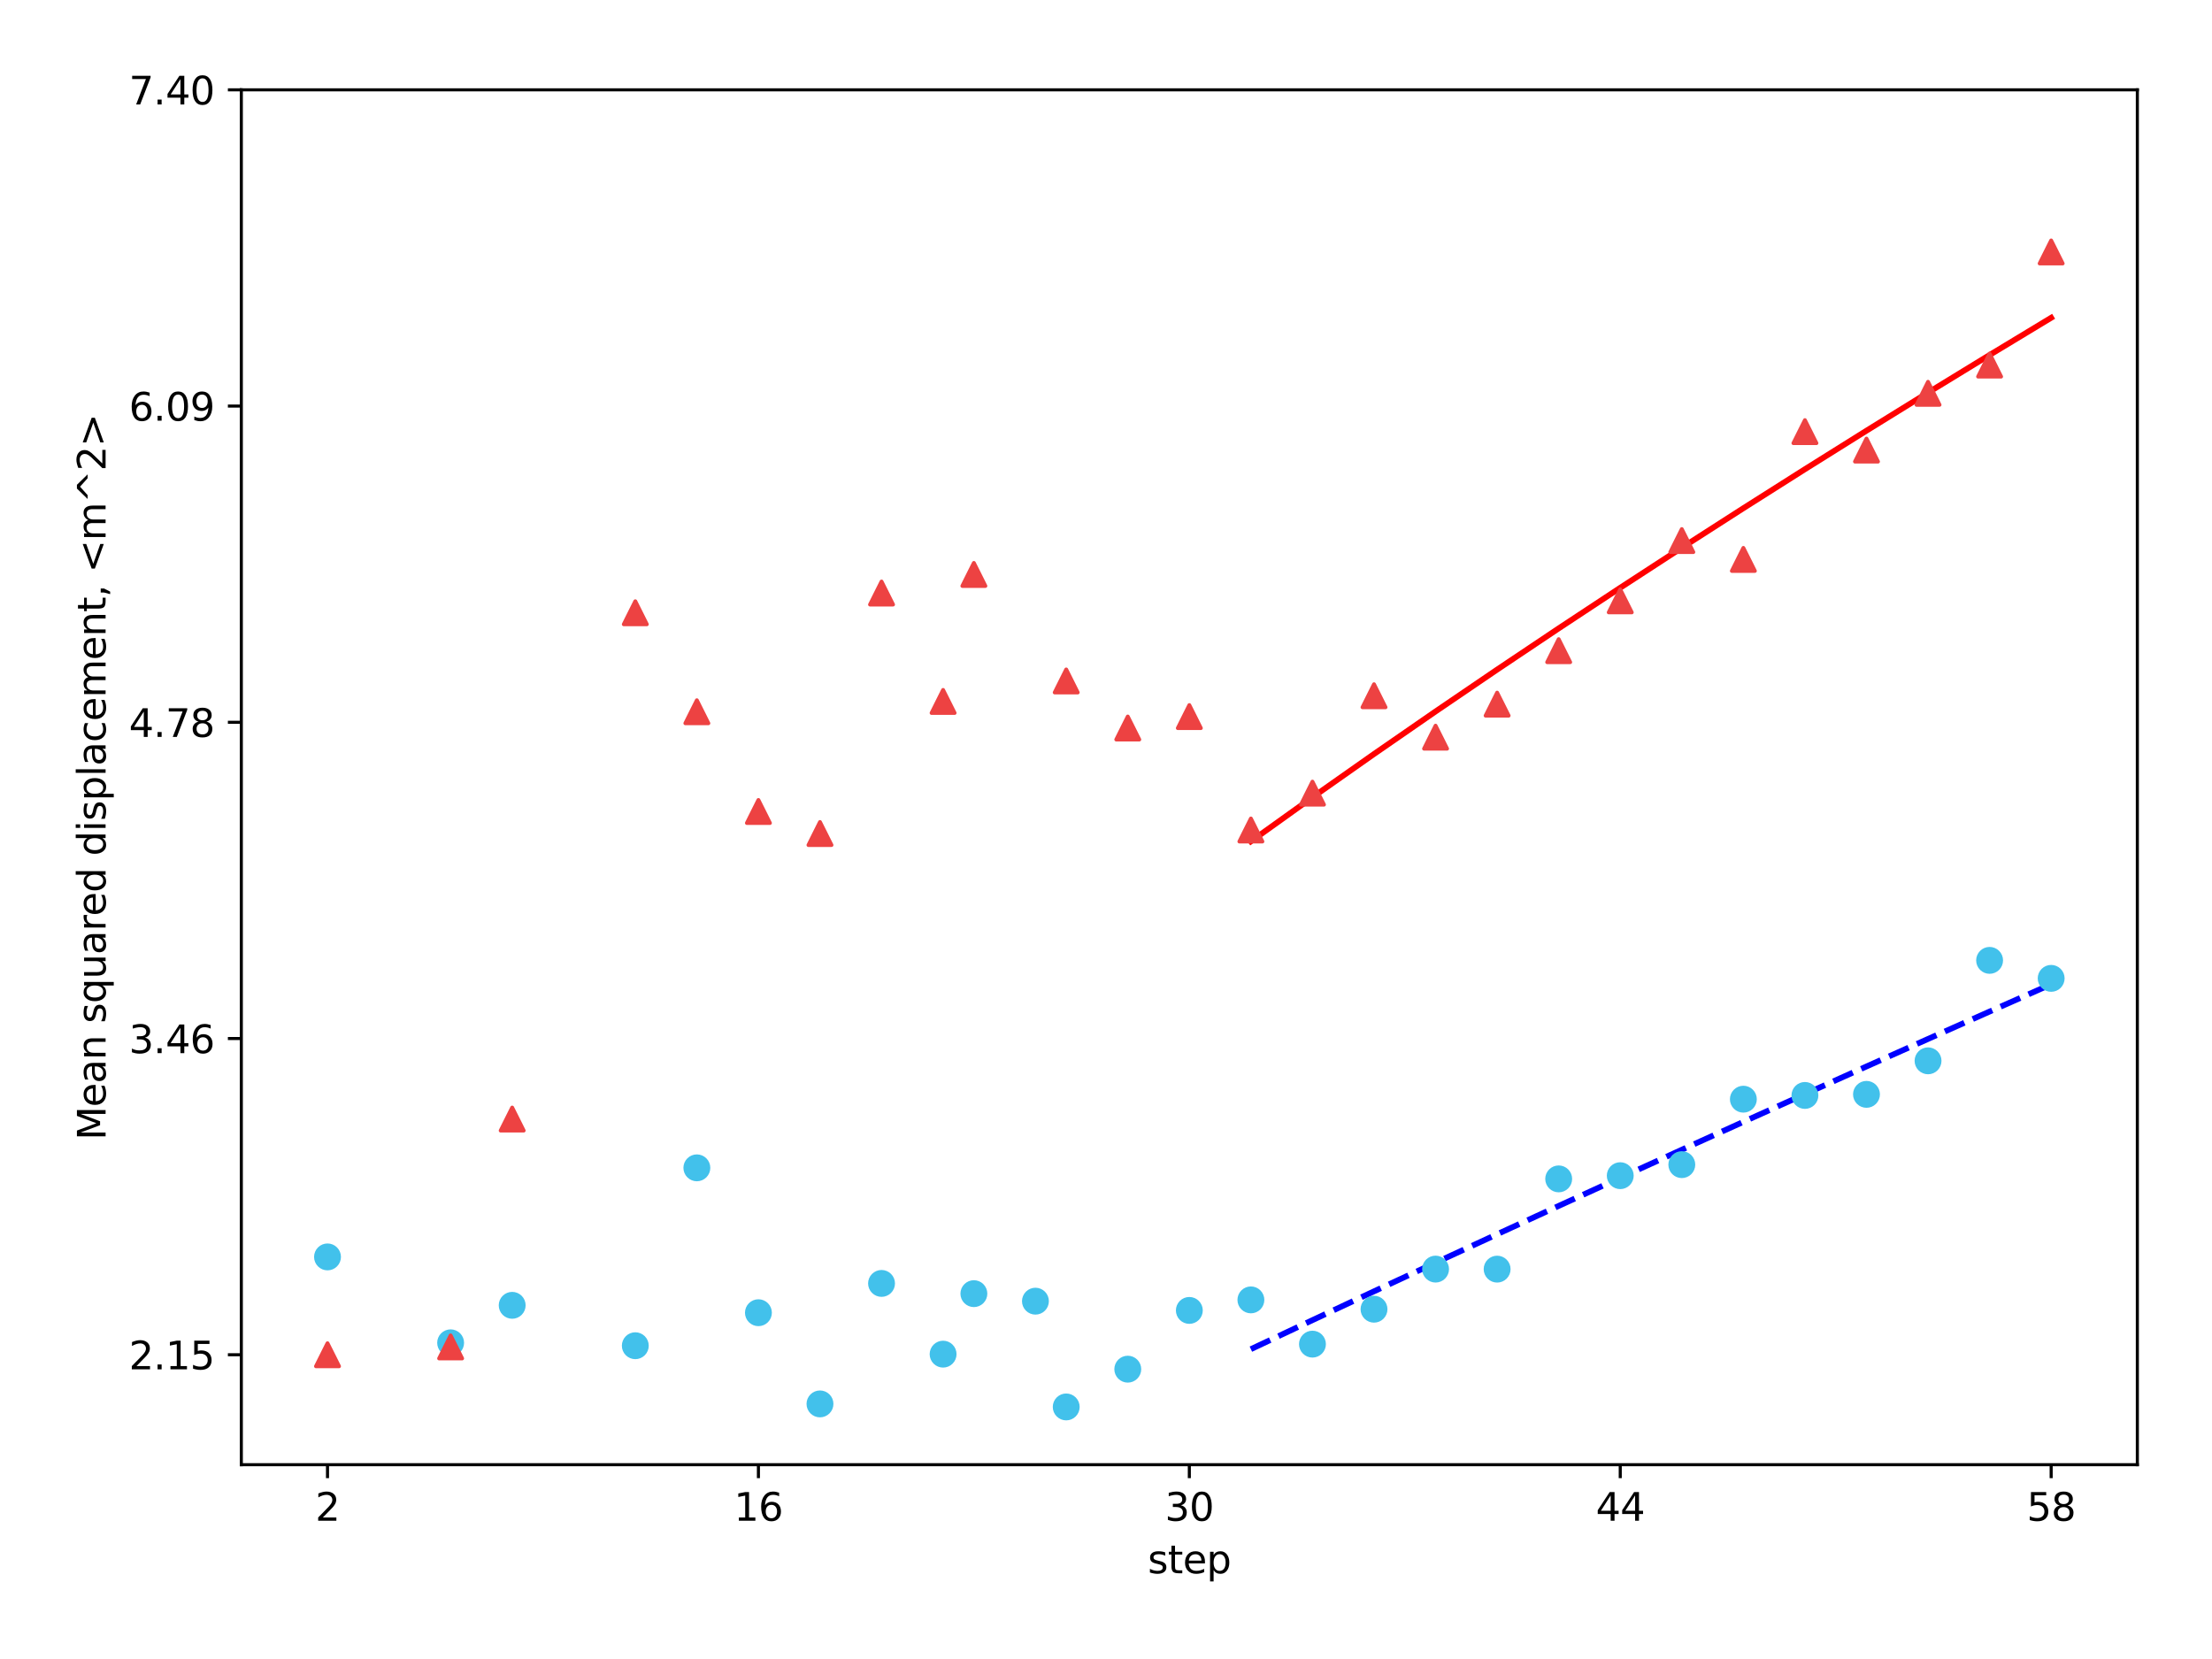 <?xml version="1.0" encoding="utf-8" standalone="no"?>
<!DOCTYPE svg PUBLIC "-//W3C//DTD SVG 1.1//EN"
  "http://www.w3.org/Graphics/SVG/1.1/DTD/svg11.dtd">
<svg xmlns:xlink="http://www.w3.org/1999/xlink" width="576pt" height="432pt" viewBox="0 0 576 432" xmlns="http://www.w3.org/2000/svg" version="1.1">
 <defs>
  <style type="text/css">*{stroke-linejoin: round; stroke-linecap: butt}</style>
 </defs>
 <g id="figure_1">
  <g id="patch_1">
   <path d="M 0 432 
L 576 432 
L 576 0 
L 0 0 
z
" style="fill: #ffffff"/>
  </g>
  <g id="axes_1">
   <g id="patch_2">
    <path d="M 62.84 381.4 
L 556.56 381.4 
L 556.56 23.4 
L 62.84 23.4 
z
" style="fill: #ffffff"/>
   </g>
   <g id="matplotlib.axis_1">
    <g id="xtick_1">
     <g id="line2d_1">
      <defs>
       <path id="mc0d4b42d1e" d="M 0 0 
L 0 3.5 
" style="stroke: #000000; stroke-width: 0.8"/>
      </defs>
      <g>
       <use xlink:href="#mc0d4b42d1e" x="85.282" y="381.4" style="stroke: #000000; stroke-width: 0.8"/>
      </g>
     </g>
     <g id="text_1">
      <!-- 2 -->
      <g transform="translate(82.101 395.998)scale(0.1 -0.1)">
       <defs>
        <path id="DejaVuSans-32" d="M 1228 531 
L 3431 531 
L 3431 0 
L 469 0 
L 469 531 
Q 828 903 1448 1529 
Q 2069 2156 2228 2338 
Q 2531 2678 2651 2914 
Q 2772 3150 2772 3378 
Q 2772 3750 2511 3984 
Q 2250 4219 1831 4219 
Q 1534 4219 1204 4116 
Q 875 4013 500 3803 
L 500 4441 
Q 881 4594 1212 4672 
Q 1544 4750 1819 4750 
Q 2544 4750 2975 4387 
Q 3406 4025 3406 3419 
Q 3406 3131 3298 2873 
Q 3191 2616 2906 2266 
Q 2828 2175 2409 1742 
Q 1991 1309 1228 531 
z
" transform="scale(0.016)"/>
       </defs>
       <use xlink:href="#DejaVuSans-32"/>
      </g>
     </g>
    </g>
    <g id="xtick_2">
     <g id="line2d_2">
      <g>
       <use xlink:href="#mc0d4b42d1e" x="197.491" y="381.4" style="stroke: #000000; stroke-width: 0.8"/>
      </g>
     </g>
     <g id="text_2">
      <!-- 16 -->
      <g transform="translate(191.128 395.998)scale(0.1 -0.1)">
       <defs>
        <path id="DejaVuSans-31" d="M 794 531 
L 1825 531 
L 1825 4091 
L 703 3866 
L 703 4441 
L 1819 4666 
L 2450 4666 
L 2450 531 
L 3481 531 
L 3481 0 
L 794 0 
L 794 531 
z
" transform="scale(0.016)"/>
        <path id="DejaVuSans-36" d="M 2113 2584 
Q 1688 2584 1439 2293 
Q 1191 2003 1191 1497 
Q 1191 994 1439 701 
Q 1688 409 2113 409 
Q 2538 409 2786 701 
Q 3034 994 3034 1497 
Q 3034 2003 2786 2293 
Q 2538 2584 2113 2584 
z
M 3366 4563 
L 3366 3988 
Q 3128 4100 2886 4159 
Q 2644 4219 2406 4219 
Q 1781 4219 1451 3797 
Q 1122 3375 1075 2522 
Q 1259 2794 1537 2939 
Q 1816 3084 2150 3084 
Q 2853 3084 3261 2657 
Q 3669 2231 3669 1497 
Q 3669 778 3244 343 
Q 2819 -91 2113 -91 
Q 1303 -91 875 529 
Q 447 1150 447 2328 
Q 447 3434 972 4092 
Q 1497 4750 2381 4750 
Q 2619 4750 2861 4703 
Q 3103 4656 3366 4563 
z
" transform="scale(0.016)"/>
       </defs>
       <use xlink:href="#DejaVuSans-31"/>
       <use xlink:href="#DejaVuSans-36" x="63.623"/>
      </g>
     </g>
    </g>
    <g id="xtick_3">
     <g id="line2d_3">
      <g>
       <use xlink:href="#mc0d4b42d1e" x="309.7" y="381.4" style="stroke: #000000; stroke-width: 0.8"/>
      </g>
     </g>
     <g id="text_3">
      <!-- 30 -->
      <g transform="translate(303.337 395.998)scale(0.1 -0.1)">
       <defs>
        <path id="DejaVuSans-33" d="M 2597 2516 
Q 3050 2419 3304 2112 
Q 3559 1806 3559 1356 
Q 3559 666 3084 287 
Q 2609 -91 1734 -91 
Q 1441 -91 1130 -33 
Q 819 25 488 141 
L 488 750 
Q 750 597 1062 519 
Q 1375 441 1716 441 
Q 2309 441 2620 675 
Q 2931 909 2931 1356 
Q 2931 1769 2642 2001 
Q 2353 2234 1838 2234 
L 1294 2234 
L 1294 2753 
L 1863 2753 
Q 2328 2753 2575 2939 
Q 2822 3125 2822 3475 
Q 2822 3834 2567 4026 
Q 2313 4219 1838 4219 
Q 1578 4219 1281 4162 
Q 984 4106 628 3988 
L 628 4550 
Q 988 4650 1302 4700 
Q 1616 4750 1894 4750 
Q 2613 4750 3031 4423 
Q 3450 4097 3450 3541 
Q 3450 3153 3228 2886 
Q 3006 2619 2597 2516 
z
" transform="scale(0.016)"/>
        <path id="DejaVuSans-30" d="M 2034 4250 
Q 1547 4250 1301 3770 
Q 1056 3291 1056 2328 
Q 1056 1369 1301 889 
Q 1547 409 2034 409 
Q 2525 409 2770 889 
Q 3016 1369 3016 2328 
Q 3016 3291 2770 3770 
Q 2525 4250 2034 4250 
z
M 2034 4750 
Q 2819 4750 3233 4129 
Q 3647 3509 3647 2328 
Q 3647 1150 3233 529 
Q 2819 -91 2034 -91 
Q 1250 -91 836 529 
Q 422 1150 422 2328 
Q 422 3509 836 4129 
Q 1250 4750 2034 4750 
z
" transform="scale(0.016)"/>
       </defs>
       <use xlink:href="#DejaVuSans-33"/>
       <use xlink:href="#DejaVuSans-30" x="63.623"/>
      </g>
     </g>
    </g>
    <g id="xtick_4">
     <g id="line2d_4">
      <g>
       <use xlink:href="#mc0d4b42d1e" x="421.909" y="381.4" style="stroke: #000000; stroke-width: 0.8"/>
      </g>
     </g>
     <g id="text_4">
      <!-- 44 -->
      <g transform="translate(415.547 395.998)scale(0.1 -0.1)">
       <defs>
        <path id="DejaVuSans-34" d="M 2419 4116 
L 825 1625 
L 2419 1625 
L 2419 4116 
z
M 2253 4666 
L 3047 4666 
L 3047 1625 
L 3713 1625 
L 3713 1100 
L 3047 1100 
L 3047 0 
L 2419 0 
L 2419 1100 
L 313 1100 
L 313 1709 
L 2253 4666 
z
" transform="scale(0.016)"/>
       </defs>
       <use xlink:href="#DejaVuSans-34"/>
       <use xlink:href="#DejaVuSans-34" x="63.623"/>
      </g>
     </g>
    </g>
    <g id="xtick_5">
     <g id="line2d_5">
      <g>
       <use xlink:href="#mc0d4b42d1e" x="534.118" y="381.4" style="stroke: #000000; stroke-width: 0.8"/>
      </g>
     </g>
     <g id="text_5">
      <!-- 58 -->
      <g transform="translate(527.756 395.998)scale(0.1 -0.1)">
       <defs>
        <path id="DejaVuSans-35" d="M 691 4666 
L 3169 4666 
L 3169 4134 
L 1269 4134 
L 1269 2991 
Q 1406 3038 1543 3061 
Q 1681 3084 1819 3084 
Q 2600 3084 3056 2656 
Q 3513 2228 3513 1497 
Q 3513 744 3044 326 
Q 2575 -91 1722 -91 
Q 1428 -91 1123 -41 
Q 819 9 494 109 
L 494 744 
Q 775 591 1075 516 
Q 1375 441 1709 441 
Q 2250 441 2565 725 
Q 2881 1009 2881 1497 
Q 2881 1984 2565 2268 
Q 2250 2553 1709 2553 
Q 1456 2553 1204 2497 
Q 953 2441 691 2322 
L 691 4666 
z
" transform="scale(0.016)"/>
        <path id="DejaVuSans-38" d="M 2034 2216 
Q 1584 2216 1326 1975 
Q 1069 1734 1069 1313 
Q 1069 891 1326 650 
Q 1584 409 2034 409 
Q 2484 409 2743 651 
Q 3003 894 3003 1313 
Q 3003 1734 2745 1975 
Q 2488 2216 2034 2216 
z
M 1403 2484 
Q 997 2584 770 2862 
Q 544 3141 544 3541 
Q 544 4100 942 4425 
Q 1341 4750 2034 4750 
Q 2731 4750 3128 4425 
Q 3525 4100 3525 3541 
Q 3525 3141 3298 2862 
Q 3072 2584 2669 2484 
Q 3125 2378 3379 2068 
Q 3634 1759 3634 1313 
Q 3634 634 3220 271 
Q 2806 -91 2034 -91 
Q 1263 -91 848 271 
Q 434 634 434 1313 
Q 434 1759 690 2068 
Q 947 2378 1403 2484 
z
M 1172 3481 
Q 1172 3119 1398 2916 
Q 1625 2713 2034 2713 
Q 2441 2713 2670 2916 
Q 2900 3119 2900 3481 
Q 2900 3844 2670 4047 
Q 2441 4250 2034 4250 
Q 1625 4250 1398 4047 
Q 1172 3844 1172 3481 
z
" transform="scale(0.016)"/>
       </defs>
       <use xlink:href="#DejaVuSans-35"/>
       <use xlink:href="#DejaVuSans-38" x="63.623"/>
      </g>
     </g>
    </g>
    <g id="text_6">
     <!-- step -->
     <g transform="translate(298.884 409.677)scale(0.1 -0.1)">
      <defs>
       <path id="DejaVuSans-73" d="M 2834 3397 
L 2834 2853 
Q 2591 2978 2328 3040 
Q 2066 3103 1784 3103 
Q 1356 3103 1142 2972 
Q 928 2841 928 2578 
Q 928 2378 1081 2264 
Q 1234 2150 1697 2047 
L 1894 2003 
Q 2506 1872 2764 1633 
Q 3022 1394 3022 966 
Q 3022 478 2636 193 
Q 2250 -91 1575 -91 
Q 1294 -91 989 -36 
Q 684 19 347 128 
L 347 722 
Q 666 556 975 473 
Q 1284 391 1588 391 
Q 1994 391 2212 530 
Q 2431 669 2431 922 
Q 2431 1156 2273 1281 
Q 2116 1406 1581 1522 
L 1381 1569 
Q 847 1681 609 1914 
Q 372 2147 372 2553 
Q 372 3047 722 3315 
Q 1072 3584 1716 3584 
Q 2034 3584 2315 3537 
Q 2597 3491 2834 3397 
z
" transform="scale(0.016)"/>
       <path id="DejaVuSans-74" d="M 1172 4494 
L 1172 3500 
L 2356 3500 
L 2356 3053 
L 1172 3053 
L 1172 1153 
Q 1172 725 1289 603 
Q 1406 481 1766 481 
L 2356 481 
L 2356 0 
L 1766 0 
Q 1100 0 847 248 
Q 594 497 594 1153 
L 594 3053 
L 172 3053 
L 172 3500 
L 594 3500 
L 594 4494 
L 1172 4494 
z
" transform="scale(0.016)"/>
       <path id="DejaVuSans-65" d="M 3597 1894 
L 3597 1613 
L 953 1613 
Q 991 1019 1311 708 
Q 1631 397 2203 397 
Q 2534 397 2845 478 
Q 3156 559 3463 722 
L 3463 178 
Q 3153 47 2828 -22 
Q 2503 -91 2169 -91 
Q 1331 -91 842 396 
Q 353 884 353 1716 
Q 353 2575 817 3079 
Q 1281 3584 2069 3584 
Q 2775 3584 3186 3129 
Q 3597 2675 3597 1894 
z
M 3022 2063 
Q 3016 2534 2758 2815 
Q 2500 3097 2075 3097 
Q 1594 3097 1305 2825 
Q 1016 2553 972 2059 
L 3022 2063 
z
" transform="scale(0.016)"/>
       <path id="DejaVuSans-70" d="M 1159 525 
L 1159 -1331 
L 581 -1331 
L 581 3500 
L 1159 3500 
L 1159 2969 
Q 1341 3281 1617 3432 
Q 1894 3584 2278 3584 
Q 2916 3584 3314 3078 
Q 3713 2572 3713 1747 
Q 3713 922 3314 415 
Q 2916 -91 2278 -91 
Q 1894 -91 1617 61 
Q 1341 213 1159 525 
z
M 3116 1747 
Q 3116 2381 2855 2742 
Q 2594 3103 2138 3103 
Q 1681 3103 1420 2742 
Q 1159 2381 1159 1747 
Q 1159 1113 1420 752 
Q 1681 391 2138 391 
Q 2594 391 2855 752 
Q 3116 1113 3116 1747 
z
" transform="scale(0.016)"/>
      </defs>
      <use xlink:href="#DejaVuSans-73"/>
      <use xlink:href="#DejaVuSans-74" x="52.1"/>
      <use xlink:href="#DejaVuSans-65" x="91.309"/>
      <use xlink:href="#DejaVuSans-70" x="152.832"/>
     </g>
    </g>
   </g>
   <g id="matplotlib.axis_2">
    <g id="ytick_1">
     <g id="line2d_6">
      <defs>
       <path id="mf2c577c806" d="M 0 0 
L -3.5 0 
" style="stroke: #000000; stroke-width: 0.8"/>
      </defs>
      <g>
       <use xlink:href="#mf2c577c806" x="62.84" y="352.775" style="stroke: #000000; stroke-width: 0.8"/>
      </g>
     </g>
     <g id="text_7">
      <!-- 2.15 -->
      <g transform="translate(33.574 356.575)scale(0.1 -0.1)">
       <defs>
        <path id="DejaVuSans-2e" d="M 684 794 
L 1344 794 
L 1344 0 
L 684 0 
L 684 794 
z
" transform="scale(0.016)"/>
       </defs>
       <use xlink:href="#DejaVuSans-32"/>
       <use xlink:href="#DejaVuSans-2e" x="63.623"/>
       <use xlink:href="#DejaVuSans-31" x="95.41"/>
       <use xlink:href="#DejaVuSans-35" x="159.033"/>
      </g>
     </g>
    </g>
    <g id="ytick_2">
     <g id="line2d_7">
      <g>
       <use xlink:href="#mf2c577c806" x="62.84" y="270.432" style="stroke: #000000; stroke-width: 0.8"/>
      </g>
     </g>
     <g id="text_8">
      <!-- 3.46 -->
      <g transform="translate(33.574 274.231)scale(0.1 -0.1)">
       <use xlink:href="#DejaVuSans-33"/>
       <use xlink:href="#DejaVuSans-2e" x="63.623"/>
       <use xlink:href="#DejaVuSans-34" x="95.41"/>
       <use xlink:href="#DejaVuSans-36" x="159.033"/>
      </g>
     </g>
    </g>
    <g id="ytick_3">
     <g id="line2d_8">
      <g>
       <use xlink:href="#mf2c577c806" x="62.84" y="188.088" style="stroke: #000000; stroke-width: 0.8"/>
      </g>
     </g>
     <g id="text_9">
      <!-- 4.78 -->
      <g transform="translate(33.574 191.887)scale(0.1 -0.1)">
       <defs>
        <path id="DejaVuSans-37" d="M 525 4666 
L 3525 4666 
L 3525 4397 
L 1831 0 
L 1172 0 
L 2766 4134 
L 525 4134 
L 525 4666 
z
" transform="scale(0.016)"/>
       </defs>
       <use xlink:href="#DejaVuSans-34"/>
       <use xlink:href="#DejaVuSans-2e" x="63.623"/>
       <use xlink:href="#DejaVuSans-37" x="95.41"/>
       <use xlink:href="#DejaVuSans-38" x="159.033"/>
      </g>
     </g>
    </g>
    <g id="ytick_4">
     <g id="line2d_9">
      <g>
       <use xlink:href="#mf2c577c806" x="62.84" y="105.744" style="stroke: #000000; stroke-width: 0.8"/>
      </g>
     </g>
     <g id="text_10">
      <!-- 6.09 -->
      <g transform="translate(33.574 109.543)scale(0.1 -0.1)">
       <defs>
        <path id="DejaVuSans-39" d="M 703 97 
L 703 672 
Q 941 559 1184 500 
Q 1428 441 1663 441 
Q 2288 441 2617 861 
Q 2947 1281 2994 2138 
Q 2813 1869 2534 1725 
Q 2256 1581 1919 1581 
Q 1219 1581 811 2004 
Q 403 2428 403 3163 
Q 403 3881 828 4315 
Q 1253 4750 1959 4750 
Q 2769 4750 3195 4129 
Q 3622 3509 3622 2328 
Q 3622 1225 3098 567 
Q 2575 -91 1691 -91 
Q 1453 -91 1209 -44 
Q 966 3 703 97 
z
M 1959 2075 
Q 2384 2075 2632 2365 
Q 2881 2656 2881 3163 
Q 2881 3666 2632 3958 
Q 2384 4250 1959 4250 
Q 1534 4250 1286 3958 
Q 1038 3666 1038 3163 
Q 1038 2656 1286 2365 
Q 1534 2075 1959 2075 
z
" transform="scale(0.016)"/>
       </defs>
       <use xlink:href="#DejaVuSans-36"/>
       <use xlink:href="#DejaVuSans-2e" x="63.623"/>
       <use xlink:href="#DejaVuSans-30" x="95.41"/>
       <use xlink:href="#DejaVuSans-39" x="159.033"/>
      </g>
     </g>
    </g>
    <g id="ytick_5">
     <g id="line2d_10">
      <g>
       <use xlink:href="#mf2c577c806" x="62.84" y="23.4" style="stroke: #000000; stroke-width: 0.8"/>
      </g>
     </g>
     <g id="text_11">
      <!-- 7.40 -->
      <g transform="translate(33.574 27.199)scale(0.1 -0.1)">
       <use xlink:href="#DejaVuSans-37"/>
       <use xlink:href="#DejaVuSans-2e" x="63.623"/>
       <use xlink:href="#DejaVuSans-34" x="95.41"/>
       <use xlink:href="#DejaVuSans-30" x="159.033"/>
      </g>
     </g>
    </g>
    <g id="text_12">
     <!-- Mean squared displacement, &lt;m^2&gt; -->
     <g transform="translate(27.495 296.903)rotate(-90)scale(0.1 -0.1)">
      <defs>
       <path id="DejaVuSans-4d" d="M 628 4666 
L 1569 4666 
L 2759 1491 
L 3956 4666 
L 4897 4666 
L 4897 0 
L 4281 0 
L 4281 4097 
L 3078 897 
L 2444 897 
L 1241 4097 
L 1241 0 
L 628 0 
L 628 4666 
z
" transform="scale(0.016)"/>
       <path id="DejaVuSans-61" d="M 2194 1759 
Q 1497 1759 1228 1600 
Q 959 1441 959 1056 
Q 959 750 1161 570 
Q 1363 391 1709 391 
Q 2188 391 2477 730 
Q 2766 1069 2766 1631 
L 2766 1759 
L 2194 1759 
z
M 3341 1997 
L 3341 0 
L 2766 0 
L 2766 531 
Q 2569 213 2275 61 
Q 1981 -91 1556 -91 
Q 1019 -91 701 211 
Q 384 513 384 1019 
Q 384 1609 779 1909 
Q 1175 2209 1959 2209 
L 2766 2209 
L 2766 2266 
Q 2766 2663 2505 2880 
Q 2244 3097 1772 3097 
Q 1472 3097 1187 3025 
Q 903 2953 641 2809 
L 641 3341 
Q 956 3463 1253 3523 
Q 1550 3584 1831 3584 
Q 2591 3584 2966 3190 
Q 3341 2797 3341 1997 
z
" transform="scale(0.016)"/>
       <path id="DejaVuSans-6e" d="M 3513 2113 
L 3513 0 
L 2938 0 
L 2938 2094 
Q 2938 2591 2744 2837 
Q 2550 3084 2163 3084 
Q 1697 3084 1428 2787 
Q 1159 2491 1159 1978 
L 1159 0 
L 581 0 
L 581 3500 
L 1159 3500 
L 1159 2956 
Q 1366 3272 1645 3428 
Q 1925 3584 2291 3584 
Q 2894 3584 3203 3211 
Q 3513 2838 3513 2113 
z
" transform="scale(0.016)"/>
       <path id="DejaVuSans-20" transform="scale(0.016)"/>
       <path id="DejaVuSans-71" d="M 947 1747 
Q 947 1113 1208 752 
Q 1469 391 1925 391 
Q 2381 391 2643 752 
Q 2906 1113 2906 1747 
Q 2906 2381 2643 2742 
Q 2381 3103 1925 3103 
Q 1469 3103 1208 2742 
Q 947 2381 947 1747 
z
M 2906 525 
Q 2725 213 2448 61 
Q 2172 -91 1784 -91 
Q 1150 -91 751 415 
Q 353 922 353 1747 
Q 353 2572 751 3078 
Q 1150 3584 1784 3584 
Q 2172 3584 2448 3432 
Q 2725 3281 2906 2969 
L 2906 3500 
L 3481 3500 
L 3481 -1331 
L 2906 -1331 
L 2906 525 
z
" transform="scale(0.016)"/>
       <path id="DejaVuSans-75" d="M 544 1381 
L 544 3500 
L 1119 3500 
L 1119 1403 
Q 1119 906 1312 657 
Q 1506 409 1894 409 
Q 2359 409 2629 706 
Q 2900 1003 2900 1516 
L 2900 3500 
L 3475 3500 
L 3475 0 
L 2900 0 
L 2900 538 
Q 2691 219 2414 64 
Q 2138 -91 1772 -91 
Q 1169 -91 856 284 
Q 544 659 544 1381 
z
M 1991 3584 
L 1991 3584 
z
" transform="scale(0.016)"/>
       <path id="DejaVuSans-72" d="M 2631 2963 
Q 2534 3019 2420 3045 
Q 2306 3072 2169 3072 
Q 1681 3072 1420 2755 
Q 1159 2438 1159 1844 
L 1159 0 
L 581 0 
L 581 3500 
L 1159 3500 
L 1159 2956 
Q 1341 3275 1631 3429 
Q 1922 3584 2338 3584 
Q 2397 3584 2469 3576 
Q 2541 3569 2628 3553 
L 2631 2963 
z
" transform="scale(0.016)"/>
       <path id="DejaVuSans-64" d="M 2906 2969 
L 2906 4863 
L 3481 4863 
L 3481 0 
L 2906 0 
L 2906 525 
Q 2725 213 2448 61 
Q 2172 -91 1784 -91 
Q 1150 -91 751 415 
Q 353 922 353 1747 
Q 353 2572 751 3078 
Q 1150 3584 1784 3584 
Q 2172 3584 2448 3432 
Q 2725 3281 2906 2969 
z
M 947 1747 
Q 947 1113 1208 752 
Q 1469 391 1925 391 
Q 2381 391 2643 752 
Q 2906 1113 2906 1747 
Q 2906 2381 2643 2742 
Q 2381 3103 1925 3103 
Q 1469 3103 1208 2742 
Q 947 2381 947 1747 
z
" transform="scale(0.016)"/>
       <path id="DejaVuSans-69" d="M 603 3500 
L 1178 3500 
L 1178 0 
L 603 0 
L 603 3500 
z
M 603 4863 
L 1178 4863 
L 1178 4134 
L 603 4134 
L 603 4863 
z
" transform="scale(0.016)"/>
       <path id="DejaVuSans-6c" d="M 603 4863 
L 1178 4863 
L 1178 0 
L 603 0 
L 603 4863 
z
" transform="scale(0.016)"/>
       <path id="DejaVuSans-63" d="M 3122 3366 
L 3122 2828 
Q 2878 2963 2633 3030 
Q 2388 3097 2138 3097 
Q 1578 3097 1268 2742 
Q 959 2388 959 1747 
Q 959 1106 1268 751 
Q 1578 397 2138 397 
Q 2388 397 2633 464 
Q 2878 531 3122 666 
L 3122 134 
Q 2881 22 2623 -34 
Q 2366 -91 2075 -91 
Q 1284 -91 818 406 
Q 353 903 353 1747 
Q 353 2603 823 3093 
Q 1294 3584 2113 3584 
Q 2378 3584 2631 3529 
Q 2884 3475 3122 3366 
z
" transform="scale(0.016)"/>
       <path id="DejaVuSans-6d" d="M 3328 2828 
Q 3544 3216 3844 3400 
Q 4144 3584 4550 3584 
Q 5097 3584 5394 3201 
Q 5691 2819 5691 2113 
L 5691 0 
L 5113 0 
L 5113 2094 
Q 5113 2597 4934 2840 
Q 4756 3084 4391 3084 
Q 3944 3084 3684 2787 
Q 3425 2491 3425 1978 
L 3425 0 
L 2847 0 
L 2847 2094 
Q 2847 2600 2669 2842 
Q 2491 3084 2119 3084 
Q 1678 3084 1418 2786 
Q 1159 2488 1159 1978 
L 1159 0 
L 581 0 
L 581 3500 
L 1159 3500 
L 1159 2956 
Q 1356 3278 1631 3431 
Q 1906 3584 2284 3584 
Q 2666 3584 2933 3390 
Q 3200 3197 3328 2828 
z
" transform="scale(0.016)"/>
       <path id="DejaVuSans-2c" d="M 750 794 
L 1409 794 
L 1409 256 
L 897 -744 
L 494 -744 
L 750 256 
L 750 794 
z
" transform="scale(0.016)"/>
       <path id="DejaVuSans-3c" d="M 4684 3150 
L 1459 2003 
L 4684 863 
L 4684 294 
L 678 1747 
L 678 2266 
L 4684 3719 
L 4684 3150 
z
" transform="scale(0.016)"/>
       <path id="DejaVuSans-5e" d="M 2988 4666 
L 4684 2925 
L 4056 2925 
L 2681 4159 
L 1306 2925 
L 678 2925 
L 2375 4666 
L 2988 4666 
z
" transform="scale(0.016)"/>
       <path id="DejaVuSans-3e" d="M 678 3150 
L 678 3719 
L 4684 2266 
L 4684 1747 
L 678 294 
L 678 863 
L 3897 2003 
L 678 3150 
z
" transform="scale(0.016)"/>
      </defs>
      <use xlink:href="#DejaVuSans-4d"/>
      <use xlink:href="#DejaVuSans-65" x="86.279"/>
      <use xlink:href="#DejaVuSans-61" x="147.803"/>
      <use xlink:href="#DejaVuSans-6e" x="209.082"/>
      <use xlink:href="#DejaVuSans-20" x="272.461"/>
      <use xlink:href="#DejaVuSans-73" x="304.248"/>
      <use xlink:href="#DejaVuSans-71" x="356.348"/>
      <use xlink:href="#DejaVuSans-75" x="419.824"/>
      <use xlink:href="#DejaVuSans-61" x="483.203"/>
      <use xlink:href="#DejaVuSans-72" x="544.482"/>
      <use xlink:href="#DejaVuSans-65" x="583.346"/>
      <use xlink:href="#DejaVuSans-64" x="644.869"/>
      <use xlink:href="#DejaVuSans-20" x="708.346"/>
      <use xlink:href="#DejaVuSans-64" x="740.133"/>
      <use xlink:href="#DejaVuSans-69" x="803.609"/>
      <use xlink:href="#DejaVuSans-73" x="831.393"/>
      <use xlink:href="#DejaVuSans-70" x="883.492"/>
      <use xlink:href="#DejaVuSans-6c" x="946.969"/>
      <use xlink:href="#DejaVuSans-61" x="974.752"/>
      <use xlink:href="#DejaVuSans-63" x="1036.031"/>
      <use xlink:href="#DejaVuSans-65" x="1091.012"/>
      <use xlink:href="#DejaVuSans-6d" x="1152.535"/>
      <use xlink:href="#DejaVuSans-65" x="1249.947"/>
      <use xlink:href="#DejaVuSans-6e" x="1311.471"/>
      <use xlink:href="#DejaVuSans-74" x="1374.85"/>
      <use xlink:href="#DejaVuSans-2c" x="1414.059"/>
      <use xlink:href="#DejaVuSans-20" x="1445.846"/>
      <use xlink:href="#DejaVuSans-3c" x="1477.633"/>
      <use xlink:href="#DejaVuSans-6d" x="1561.422"/>
      <use xlink:href="#DejaVuSans-5e" x="1658.834"/>
      <use xlink:href="#DejaVuSans-32" x="1742.623"/>
      <use xlink:href="#DejaVuSans-3e" x="1806.246"/>
     </g>
    </g>
   </g>
   <g id="line2d_11">
    <path d="M 325.73 351.314 
L 341.76 343.762 
L 357.79 336.259 
L 373.819 328.803 
L 389.849 321.39 
L 405.879 314.018 
L 421.909 306.685 
L 437.939 299.389 
L 453.969 292.128 
L 469.999 284.901 
L 486.029 277.705 
L 502.058 270.541 
L 518.088 263.406 
L 534.118 256.299 
" clip-path="url(#pf584a5379b)" style="fill: none; stroke-dasharray: 5.55,2.4; stroke-dashoffset: 0; stroke: #0000ff; stroke-width: 1.5"/>
   </g>
   <g id="line2d_12">
    <defs>
     <path id="mcba852ce65" d="M 0 3 
C 0.796 3 1.559 2.684 2.121 2.121 
C 2.684 1.559 3 0.796 3 0 
C 3 -0.796 2.684 -1.559 2.121 -2.121 
C 1.559 -2.684 0.796 -3 0 -3 
C -0.796 -3 -1.559 -2.684 -2.121 -2.121 
C -2.684 -1.559 -3 -0.796 -3 0 
C -3 0.796 -2.684 1.559 -2.121 2.121 
C -1.559 2.684 -0.796 3 0 3 
z
" style="stroke: #42c1eb"/>
    </defs>
    <g clip-path="url(#pf584a5379b)">
     <use xlink:href="#mcba852ce65" x="85.282" y="327.297" style="fill: #42c1eb; stroke: #42c1eb"/>
     <use xlink:href="#mcba852ce65" x="117.342" y="349.666" style="fill: #42c1eb; stroke: #42c1eb"/>
     <use xlink:href="#mcba852ce65" x="133.371" y="339.903" style="fill: #42c1eb; stroke: #42c1eb"/>
     <use xlink:href="#mcba852ce65" x="165.431" y="350.423" style="fill: #42c1eb; stroke: #42c1eb"/>
     <use xlink:href="#mcba852ce65" x="181.461" y="304.102" style="fill: #42c1eb; stroke: #42c1eb"/>
     <use xlink:href="#mcba852ce65" x="197.491" y="341.828" style="fill: #42c1eb; stroke: #42c1eb"/>
     <use xlink:href="#mcba852ce65" x="213.521" y="365.573" style="fill: #42c1eb; stroke: #42c1eb"/>
     <use xlink:href="#mcba852ce65" x="229.551" y="334.199" style="fill: #42c1eb; stroke: #42c1eb"/>
     <use xlink:href="#mcba852ce65" x="245.581" y="352.617" style="fill: #42c1eb; stroke: #42c1eb"/>
     <use xlink:href="#mcba852ce65" x="253.595" y="336.863" style="fill: #42c1eb; stroke: #42c1eb"/>
     <use xlink:href="#mcba852ce65" x="269.625" y="338.821" style="fill: #42c1eb; stroke: #42c1eb"/>
     <use xlink:href="#mcba852ce65" x="277.64" y="366.362" style="fill: #42c1eb; stroke: #42c1eb"/>
     <use xlink:href="#mcba852ce65" x="293.67" y="356.528" style="fill: #42c1eb; stroke: #42c1eb"/>
     <use xlink:href="#mcba852ce65" x="309.7" y="341.23" style="fill: #42c1eb; stroke: #42c1eb"/>
     <use xlink:href="#mcba852ce65" x="325.73" y="338.487" style="fill: #42c1eb; stroke: #42c1eb"/>
     <use xlink:href="#mcba852ce65" x="341.76" y="350.01" style="fill: #42c1eb; stroke: #42c1eb"/>
     <use xlink:href="#mcba852ce65" x="357.79" y="340.913" style="fill: #42c1eb; stroke: #42c1eb"/>
     <use xlink:href="#mcba852ce65" x="373.819" y="330.471" style="fill: #42c1eb; stroke: #42c1eb"/>
     <use xlink:href="#mcba852ce65" x="389.849" y="330.48" style="fill: #42c1eb; stroke: #42c1eb"/>
     <use xlink:href="#mcba852ce65" x="405.879" y="306.98" style="fill: #42c1eb; stroke: #42c1eb"/>
     <use xlink:href="#mcba852ce65" x="421.909" y="306.143" style="fill: #42c1eb; stroke: #42c1eb"/>
     <use xlink:href="#mcba852ce65" x="437.939" y="303.269" style="fill: #42c1eb; stroke: #42c1eb"/>
     <use xlink:href="#mcba852ce65" x="453.969" y="286.226" style="fill: #42c1eb; stroke: #42c1eb"/>
     <use xlink:href="#mcba852ce65" x="469.999" y="285.25" style="fill: #42c1eb; stroke: #42c1eb"/>
     <use xlink:href="#mcba852ce65" x="486.029" y="284.968" style="fill: #42c1eb; stroke: #42c1eb"/>
     <use xlink:href="#mcba852ce65" x="502.058" y="276.237" style="fill: #42c1eb; stroke: #42c1eb"/>
     <use xlink:href="#mcba852ce65" x="518.088" y="250.078" style="fill: #42c1eb; stroke: #42c1eb"/>
     <use xlink:href="#mcba852ce65" x="534.118" y="254.764" style="fill: #42c1eb; stroke: #42c1eb"/>
    </g>
   </g>
   <g id="line2d_13">
    <path d="M 325.73 219.092 
L 341.76 207.613 
L 357.79 196.341 
L 373.819 185.261 
L 389.849 174.361 
L 405.879 163.628 
L 421.909 153.052 
L 437.939 142.624 
L 453.969 132.336 
L 469.999 122.18 
L 486.029 112.149 
L 502.058 102.237 
L 518.088 92.437 
L 534.118 82.746 
" clip-path="url(#pf584a5379b)" style="fill: none; stroke: #ff0000; stroke-width: 1.5; stroke-linecap: square"/>
   </g>
   <g id="line2d_14">
    <defs>
     <path id="mc960c28ed5" d="M 0 -3 
L -3 3 
L 3 3 
z
" style="stroke: #ed4242; stroke-linejoin: miter"/>
    </defs>
    <g clip-path="url(#pf584a5379b)">
     <use xlink:href="#mc960c28ed5" x="85.282" y="352.775" style="fill: #ed4242; stroke: #ed4242; stroke-linejoin: miter"/>
     <use xlink:href="#mc960c28ed5" x="117.342" y="350.736" style="fill: #ed4242; stroke: #ed4242; stroke-linejoin: miter"/>
     <use xlink:href="#mc960c28ed5" x="133.371" y="291.403" style="fill: #ed4242; stroke: #ed4242; stroke-linejoin: miter"/>
     <use xlink:href="#mc960c28ed5" x="165.431" y="159.564" style="fill: #ed4242; stroke: #ed4242; stroke-linejoin: miter"/>
     <use xlink:href="#mc960c28ed5" x="181.461" y="185.338" style="fill: #ed4242; stroke: #ed4242; stroke-linejoin: miter"/>
     <use xlink:href="#mc960c28ed5" x="197.491" y="211.311" style="fill: #ed4242; stroke: #ed4242; stroke-linejoin: miter"/>
     <use xlink:href="#mc960c28ed5" x="213.521" y="217.05" style="fill: #ed4242; stroke: #ed4242; stroke-linejoin: miter"/>
     <use xlink:href="#mc960c28ed5" x="229.551" y="154.427" style="fill: #ed4242; stroke: #ed4242; stroke-linejoin: miter"/>
     <use xlink:href="#mc960c28ed5" x="245.581" y="182.655" style="fill: #ed4242; stroke: #ed4242; stroke-linejoin: miter"/>
     <use xlink:href="#mc960c28ed5" x="253.595" y="149.586" style="fill: #ed4242; stroke: #ed4242; stroke-linejoin: miter"/>
     <use xlink:href="#mc960c28ed5" x="277.64" y="177.319" style="fill: #ed4242; stroke: #ed4242; stroke-linejoin: miter"/>
     <use xlink:href="#mc960c28ed5" x="293.67" y="189.575" style="fill: #ed4242; stroke: #ed4242; stroke-linejoin: miter"/>
     <use xlink:href="#mc960c28ed5" x="309.7" y="186.599" style="fill: #ed4242; stroke: #ed4242; stroke-linejoin: miter"/>
     <use xlink:href="#mc960c28ed5" x="325.73" y="216.132" style="fill: #ed4242; stroke: #ed4242; stroke-linejoin: miter"/>
     <use xlink:href="#mc960c28ed5" x="341.76" y="206.532" style="fill: #ed4242; stroke: #ed4242; stroke-linejoin: miter"/>
     <use xlink:href="#mc960c28ed5" x="357.79" y="181.171" style="fill: #ed4242; stroke: #ed4242; stroke-linejoin: miter"/>
     <use xlink:href="#mc960c28ed5" x="373.819" y="191.96" style="fill: #ed4242; stroke: #ed4242; stroke-linejoin: miter"/>
     <use xlink:href="#mc960c28ed5" x="389.849" y="183.357" style="fill: #ed4242; stroke: #ed4242; stroke-linejoin: miter"/>
     <use xlink:href="#mc960c28ed5" x="405.879" y="169.433" style="fill: #ed4242; stroke: #ed4242; stroke-linejoin: miter"/>
     <use xlink:href="#mc960c28ed5" x="421.909" y="156.463" style="fill: #ed4242; stroke: #ed4242; stroke-linejoin: miter"/>
     <use xlink:href="#mc960c28ed5" x="437.939" y="140.768" style="fill: #ed4242; stroke: #ed4242; stroke-linejoin: miter"/>
     <use xlink:href="#mc960c28ed5" x="453.969" y="145.672" style="fill: #ed4242; stroke: #ed4242; stroke-linejoin: miter"/>
     <use xlink:href="#mc960c28ed5" x="469.999" y="112.396" style="fill: #ed4242; stroke: #ed4242; stroke-linejoin: miter"/>
     <use xlink:href="#mc960c28ed5" x="486.029" y="117.199" style="fill: #ed4242; stroke: #ed4242; stroke-linejoin: miter"/>
     <use xlink:href="#mc960c28ed5" x="502.058" y="102.42" style="fill: #ed4242; stroke: #ed4242; stroke-linejoin: miter"/>
     <use xlink:href="#mc960c28ed5" x="518.088" y="95.068" style="fill: #ed4242; stroke: #ed4242; stroke-linejoin: miter"/>
     <use xlink:href="#mc960c28ed5" x="534.118" y="65.61" style="fill: #ed4242; stroke: #ed4242; stroke-linejoin: miter"/>
    </g>
   </g>
   <g id="patch_3">
    <path d="M 62.84 381.4 
L 62.84 23.4 
" style="fill: none; stroke: #000000; stroke-width: 0.8; stroke-linejoin: miter; stroke-linecap: square"/>
   </g>
   <g id="patch_4">
    <path d="M 556.56 381.4 
L 556.56 23.4 
" style="fill: none; stroke: #000000; stroke-width: 0.8; stroke-linejoin: miter; stroke-linecap: square"/>
   </g>
   <g id="patch_5">
    <path d="M 62.84 381.4 
L 556.56 381.4 
" style="fill: none; stroke: #000000; stroke-width: 0.8; stroke-linejoin: miter; stroke-linecap: square"/>
   </g>
   <g id="patch_6">
    <path d="M 62.84 23.4 
L 556.56 23.4 
" style="fill: none; stroke: #000000; stroke-width: 0.8; stroke-linejoin: miter; stroke-linecap: square"/>
   </g>
  </g>
 </g>
 <defs>
  <clipPath id="pf584a5379b">
   <rect x="62.84" y="23.4" width="493.72" height="358"/>
  </clipPath>
 </defs>
</svg>

